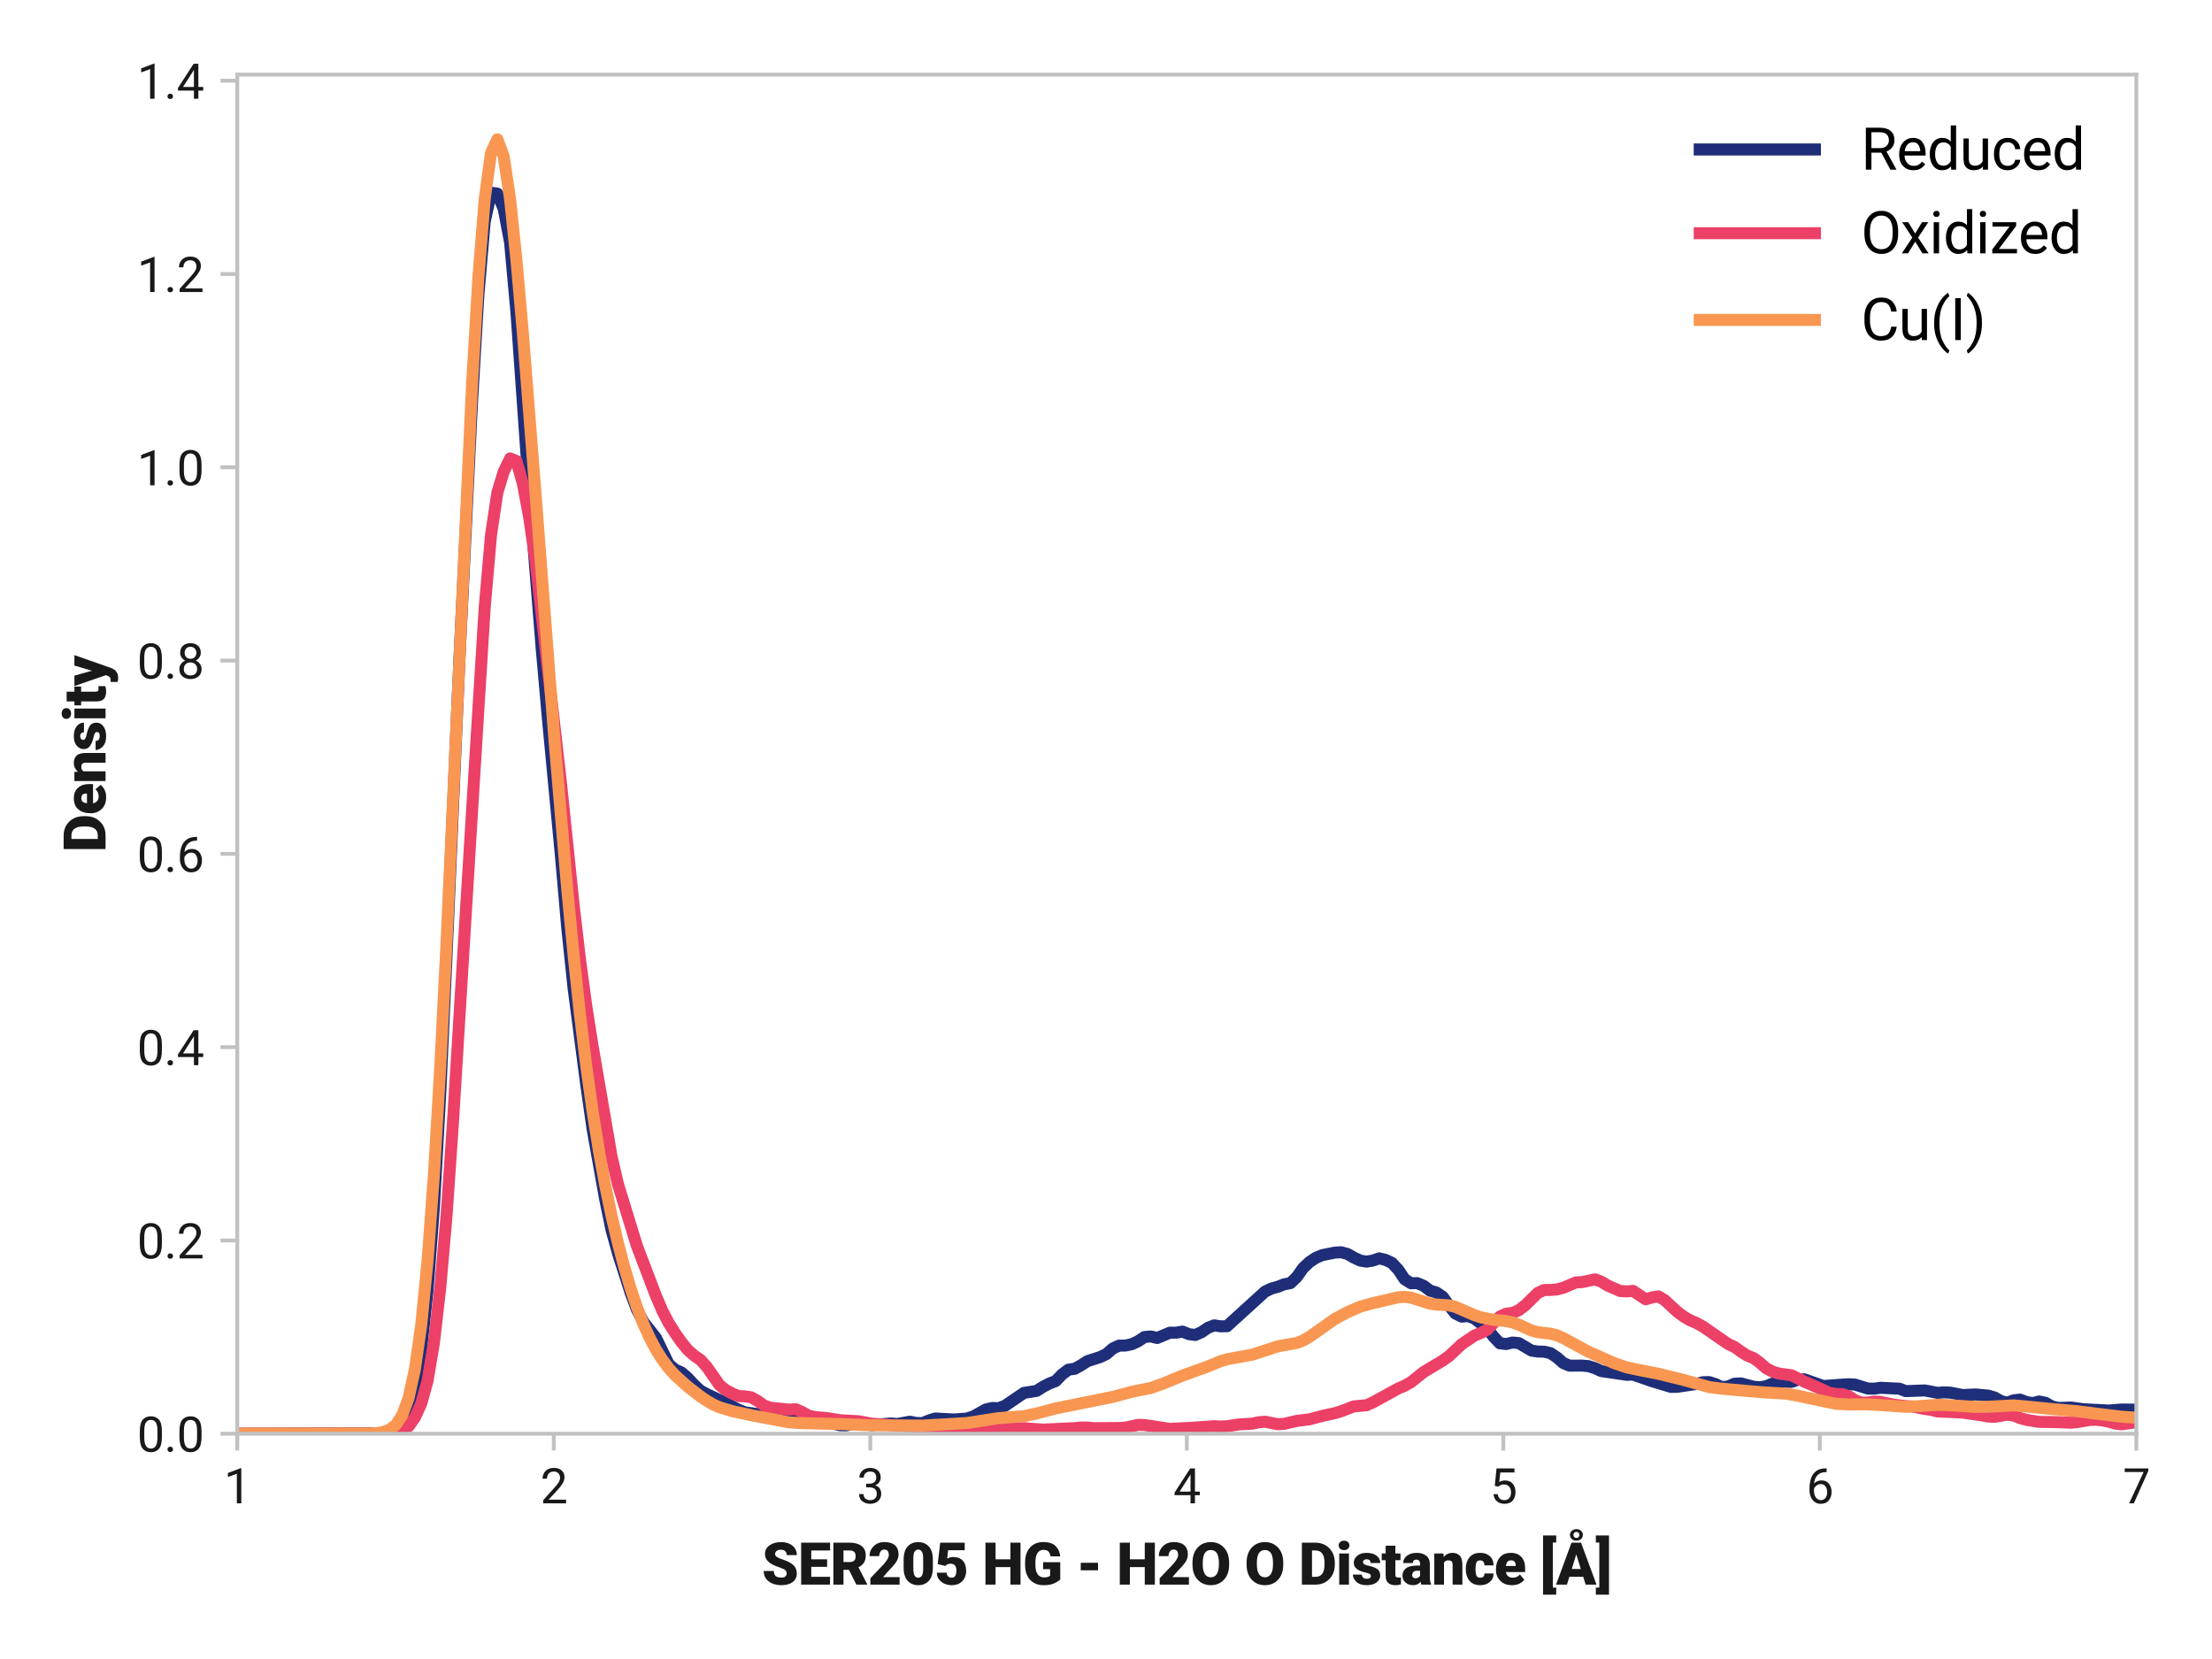 <?xml version="1.0" encoding="utf-8" standalone="no"?>
<!DOCTYPE svg PUBLIC "-//W3C//DTD SVG 1.1//EN"
  "http://www.w3.org/Graphics/SVG/1.1/DTD/svg11.dtd">
<svg xmlns:xlink="http://www.w3.org/1999/xlink" width="460.8pt" height="345.6pt" viewBox="0 0 460.8 345.6" xmlns="http://www.w3.org/2000/svg" version="1.1">
 <defs>
  <style type="text/css">*{stroke-linejoin: round; stroke-linecap: butt}</style>
 </defs>
 <g id="figure_1">
  <g id="patch_1">
   <path d="M 0 345.6 
L 460.8 345.6 
L 460.8 0 
L 0 0 
z
" style="fill: #ffffff"/>
  </g>
  <g id="axes_1">
   <g id="patch_2">
    <path d="M 49.43 298.672 
L 445.032 298.672 
L 445.032 15.54 
L 49.43 15.54 
z
" style="fill: #ffffff"/>
   </g>
   <g id="line2d_1">
    <path d="M 49.43 298.672 
L 81.149 298.576 
L 82.47 298.2 
L 83.792 297.022 
L 85.113 294.322 
L 86.435 289.169 
L 87.757 280.934 
L 89.078 268.738 
L 90.4 251.325 
L 91.722 227.622 
L 93.043 198.669 
L 95.686 137.789 
L 98.33 83.763 
L 99.651 61.516 
L 100.973 46.161 
L 102.294 40.131 
L 103.616 40.336 
L 104.938 43.508 
L 106.259 50.487 
L 107.581 65.056 
L 110.224 102.381 
L 112.867 135.39 
L 114.189 150.272 
L 116.832 178.101 
L 118.154 193.169 
L 119.475 205.781 
L 122.119 225.936 
L 123.44 235.159 
L 126.083 249.899 
L 127.405 256.275 
L 128.727 261.043 
L 131.37 269.303 
L 132.691 272.818 
L 134.013 275.368 
L 136.656 278.721 
L 139.299 284.172 
L 140.621 285.316 
L 141.943 285.901 
L 143.264 287.04 
L 144.586 288.482 
L 145.908 289.704 
L 147.229 290.417 
L 151.194 292.271 
L 153.837 293.683 
L 155.159 294.202 
L 157.802 294.589 
L 160.445 295.27 
L 161.767 295.485 
L 163.088 295.534 
L 164.41 295.268 
L 165.732 295.262 
L 168.375 295.991 
L 172.34 296.247 
L 174.983 296.905 
L 176.305 296.926 
L 177.626 296.605 
L 178.948 296.451 
L 181.591 296.887 
L 185.556 296.535 
L 186.877 296.649 
L 189.521 296.166 
L 190.842 296.426 
L 192.164 296.462 
L 193.486 295.92 
L 194.807 295.501 
L 198.772 295.703 
L 201.415 295.508 
L 202.737 295.089 
L 205.38 293.613 
L 206.702 293.31 
L 208.023 293.353 
L 209.345 292.861 
L 213.31 290.162 
L 215.953 289.744 
L 217.275 288.898 
L 218.596 288.211 
L 219.918 287.701 
L 221.239 286.326 
L 222.561 285.331 
L 223.883 285.14 
L 225.204 284.414 
L 226.526 283.553 
L 229.169 282.707 
L 230.491 282.082 
L 231.812 280.916 
L 233.134 280.316 
L 234.455 280.298 
L 235.777 280.015 
L 237.099 279.404 
L 238.42 278.525 
L 239.742 278.405 
L 241.063 278.729 
L 243.707 277.62 
L 245.028 277.618 
L 246.35 277.399 
L 247.672 277.928 
L 248.993 278.099 
L 250.315 277.514 
L 251.636 276.608 
L 252.958 276.098 
L 254.28 276.301 
L 255.601 276.277 
L 263.531 269.063 
L 264.852 268.434 
L 266.174 268.065 
L 267.496 267.548 
L 268.817 267.298 
L 270.139 266.033 
L 271.461 264.159 
L 272.782 262.914 
L 274.104 262.032 
L 275.425 261.479 
L 278.069 260.94 
L 279.39 260.869 
L 280.712 261.225 
L 282.033 261.979 
L 283.355 262.604 
L 284.677 262.82 
L 285.998 262.593 
L 287.32 262.136 
L 288.641 262.462 
L 289.963 263.091 
L 291.285 264.507 
L 292.606 266.49 
L 293.928 267.316 
L 295.25 267.3 
L 296.571 267.858 
L 297.893 268.856 
L 299.214 269.242 
L 300.536 270.13 
L 301.858 271.976 
L 303.179 273.619 
L 304.501 274.282 
L 305.822 274.168 
L 307.144 274.648 
L 309.787 276.719 
L 311.109 278.419 
L 312.43 279.833 
L 313.752 279.988 
L 315.074 279.674 
L 316.395 279.79 
L 319.038 281.352 
L 320.36 281.551 
L 321.682 281.578 
L 323.003 281.886 
L 324.325 282.775 
L 325.647 283.938 
L 326.968 284.494 
L 329.611 284.476 
L 330.933 284.6 
L 332.255 285.016 
L 333.576 285.62 
L 338.863 286.399 
L 340.184 286.356 
L 344.149 287.731 
L 348.114 288.918 
L 349.436 288.896 
L 353.4 288.301 
L 354.722 287.942 
L 356.044 287.909 
L 357.365 288.337 
L 358.687 288.962 
L 360.008 288.822 
L 361.33 288.253 
L 362.652 288.18 
L 365.295 288.883 
L 366.616 288.997 
L 367.938 288.774 
L 369.26 288.235 
L 370.581 287.846 
L 373.225 287.871 
L 374.546 287.416 
L 375.868 287.336 
L 379.833 288.739 
L 383.797 288.44 
L 385.119 288.362 
L 386.441 288.437 
L 389.084 289.257 
L 390.405 289.287 
L 391.727 289.101 
L 395.692 289.29 
L 397.013 289.799 
L 400.978 289.653 
L 403.622 290.154 
L 404.943 290.055 
L 406.265 290.109 
L 408.908 290.612 
L 411.551 290.486 
L 414.194 290.733 
L 415.516 291.122 
L 416.838 291.878 
L 418.159 292.215 
L 419.481 291.718 
L 420.802 291.562 
L 422.124 292.061 
L 423.446 292.288 
L 424.767 291.958 
L 426.089 292.212 
L 427.411 292.976 
L 428.732 293.295 
L 431.375 293.208 
L 434.019 293.565 
L 439.305 293.84 
L 441.948 293.624 
L 447.235 293.683 
L 448.556 293.331 
L 449.878 293.282 
L 453.843 293.599 
L 455.164 293.895 
L 457.808 293.543 
L 459.129 293.583 
L 461.8 292.76 
L 461.8 292.76 
" clip-path="url(#pd70aa07b87)" style="fill: none; stroke: #1e2e79; stroke-width: 2.5; stroke-linecap: square"/>
   </g>
   <g id="line2d_2">
    <path d="M 49.43 298.672 
L 81.149 298.621 
L 82.47 298.469 
L 83.792 298.078 
L 85.113 297.154 
L 86.435 295.291 
L 87.757 292.382 
L 89.078 287.616 
L 90.4 279.693 
L 91.722 268.193 
L 93.043 253.024 
L 94.365 233.757 
L 98.33 169.116 
L 100.973 126.548 
L 102.294 111.42 
L 103.616 102.603 
L 104.938 98.252 
L 106.259 95.507 
L 107.581 96.027 
L 108.902 100.672 
L 110.224 107.669 
L 111.546 116.76 
L 116.832 162.834 
L 119.475 188.33 
L 120.797 199.655 
L 122.119 209.471 
L 123.44 217.867 
L 127.405 240.943 
L 128.727 246.645 
L 132.691 259.576 
L 136.656 269.968 
L 137.978 273.066 
L 139.299 275.602 
L 140.621 277.698 
L 141.943 279.576 
L 143.264 281.197 
L 144.586 282.366 
L 145.908 283.276 
L 147.229 284.72 
L 149.872 288.515 
L 151.194 289.568 
L 152.516 290.275 
L 153.837 290.823 
L 155.159 290.879 
L 156.48 291.08 
L 157.802 291.818 
L 159.124 292.76 
L 160.445 293.259 
L 164.41 293.647 
L 165.732 293.562 
L 167.053 294.116 
L 168.375 294.885 
L 169.697 295.184 
L 172.34 295.422 
L 174.983 295.859 
L 178.948 296.075 
L 181.591 296.587 
L 186.877 296.968 
L 189.521 297.111 
L 190.842 297.208 
L 193.486 297.139 
L 202.737 297.918 
L 213.31 297.521 
L 217.275 297.814 
L 223.883 297.506 
L 225.204 297.372 
L 226.526 297.374 
L 227.847 297.51 
L 233.134 297.48 
L 234.455 297.395 
L 237.099 296.823 
L 238.42 296.857 
L 243.707 297.665 
L 247.672 297.466 
L 252.958 297.107 
L 254.28 297.173 
L 255.601 297.105 
L 258.244 296.716 
L 260.888 296.574 
L 262.209 296.289 
L 263.531 296.168 
L 266.174 296.694 
L 267.496 296.62 
L 270.139 295.995 
L 272.782 295.667 
L 275.425 294.968 
L 278.069 294.39 
L 279.39 293.987 
L 282.033 292.976 
L 284.677 292.739 
L 285.998 292.141 
L 291.285 289.239 
L 292.606 288.683 
L 293.928 287.933 
L 296.571 285.825 
L 300.536 283.444 
L 301.858 282.501 
L 304.501 280.02 
L 307.144 278.233 
L 308.466 277.691 
L 309.787 277.019 
L 312.43 274.276 
L 313.752 273.666 
L 315.074 273.506 
L 316.395 272.941 
L 317.717 271.931 
L 320.36 269.335 
L 321.682 268.729 
L 323.003 268.728 
L 324.325 268.613 
L 325.647 268.272 
L 328.29 267.154 
L 329.611 267.08 
L 332.255 266.513 
L 333.576 266.988 
L 334.898 267.801 
L 337.541 268.95 
L 338.863 269.017 
L 340.184 268.914 
L 342.827 270.67 
L 344.149 270.273 
L 345.471 270.063 
L 346.792 270.848 
L 349.436 273.295 
L 350.757 274.274 
L 352.079 275.041 
L 353.4 275.605 
L 354.722 276.328 
L 360.008 279.989 
L 361.33 280.578 
L 362.652 281.556 
L 363.973 282.389 
L 365.295 282.913 
L 366.616 283.881 
L 367.938 285.044 
L 369.26 285.733 
L 370.581 286.141 
L 373.225 286.498 
L 375.868 287.823 
L 378.511 288.96 
L 381.154 290.187 
L 382.476 290.389 
L 383.797 290.424 
L 385.119 290.857 
L 386.441 291.702 
L 387.762 292.199 
L 389.084 292.18 
L 390.405 291.982 
L 391.727 292.037 
L 394.37 292.599 
L 397.013 292.928 
L 398.335 292.99 
L 400.978 293.517 
L 402.3 293.696 
L 403.622 294.04 
L 406.265 294.136 
L 408.908 294.275 
L 412.873 294.844 
L 414.194 295.094 
L 415.516 295.147 
L 418.159 294.7 
L 419.481 294.89 
L 420.802 295.4 
L 422.124 295.78 
L 424.767 296.202 
L 428.732 296.264 
L 431.375 296.384 
L 432.697 296.252 
L 435.34 295.809 
L 436.662 295.773 
L 437.983 295.9 
L 439.305 296.162 
L 440.627 296.546 
L 441.948 296.72 
L 444.591 296.319 
L 447.235 296.586 
L 449.878 296.933 
L 451.2 296.912 
L 453.843 296.742 
L 456.486 297.153 
L 457.808 297.473 
L 459.129 297.565 
L 461.8 297.292 
L 461.8 297.292 
" clip-path="url(#pd70aa07b87)" style="fill: none; stroke: #ec4067; stroke-width: 2.5; stroke-linecap: square"/>
   </g>
   <g id="matplotlib.axis_1">
    <g id="xtick_1">
     <g id="line2d_3">
      <defs>
       <path id="m76b4c0c276" d="M 0 0 
L 0 3.5 
" style="stroke: #c2c1c1; stroke-width: 0.8"/>
      </defs>
      <g>
       <use xlink:href="#m76b4c0c276" x="49.43" y="298.672" style="fill: #c2c1c1; stroke: #c2c1c1; stroke-width: 0.8"/>
      </g>
     </g>
     <g id="text_1">
      <!-- 1 -->
      <g style="fill: #191919" transform="translate(46.62 313.172) scale(0.1 -0.1)">
       <defs>
        <path id="Roboto-Regular-31" d="M 2278 4575 
L 2278 0 
L 1700 0 
L 1700 3853 
L 534 3428 
L 534 3950 
L 2188 4575 
L 2278 4575 
z
" transform="scale(0.016)"/>
       </defs>
       <use xlink:href="#Roboto-Regular-31"/>
      </g>
     </g>
    </g>
    <g id="xtick_2">
     <g id="line2d_4">
      <g>
       <use xlink:href="#m76b4c0c276" x="115.364" y="298.672" style="fill: #c2c1c1; stroke: #c2c1c1; stroke-width: 0.8"/>
      </g>
     </g>
     <g id="text_2">
      <!-- 2 -->
      <g style="fill: #191919" transform="translate(112.554 313.172) scale(0.1 -0.1)">
       <defs>
        <path id="Roboto-Regular-32" d="M 3359 475 
L 3359 0 
L 381 0 
L 381 416 
L 1925 2134 
Q 2306 2566 2439 2819 
Q 2572 3072 2572 3328 
Q 2572 3663 2364 3900 
Q 2156 4138 1778 4138 
Q 1322 4138 1097 3878 
Q 872 3619 872 3213 
L 294 3213 
Q 294 3788 672 4200 
Q 1050 4613 1778 4613 
Q 2422 4613 2786 4278 
Q 3150 3944 3150 3397 
Q 3150 2997 2903 2592 
Q 2656 2188 2297 1797 
L 1078 475 
L 3359 475 
z
" transform="scale(0.016)"/>
       </defs>
       <use xlink:href="#Roboto-Regular-32"/>
      </g>
     </g>
    </g>
    <g id="xtick_3">
     <g id="line2d_5">
      <g>
       <use xlink:href="#m76b4c0c276" x="181.297" y="298.672" style="fill: #c2c1c1; stroke: #c2c1c1; stroke-width: 0.8"/>
      </g>
     </g>
     <g id="text_3">
      <!-- 3 -->
      <g style="fill: #191919" transform="translate(178.487 313.172) scale(0.1 -0.1)">
       <defs>
        <path id="Roboto-Regular-33" d="M 1222 2084 
L 1222 2559 
L 1647 2559 
Q 2094 2563 2312 2784 
Q 2531 3006 2531 3338 
Q 2531 4138 1738 4138 
Q 1369 4138 1141 3927 
Q 913 3716 913 3359 
L 334 3359 
Q 334 3881 720 4247 
Q 1106 4613 1738 4613 
Q 2353 4613 2733 4286 
Q 3113 3959 3113 3325 
Q 3113 3072 2942 2784 
Q 2772 2497 2397 2338 
Q 2850 2191 3015 1884 
Q 3181 1578 3181 1269 
Q 3181 631 2768 284 
Q 2356 -63 1741 -63 
Q 1147 -63 722 267 
Q 297 597 297 1203 
L 875 1203 
Q 875 844 1108 628 
Q 1341 413 1741 413 
Q 2138 413 2369 622 
Q 2600 831 2600 1256 
Q 2600 1681 2337 1882 
Q 2075 2084 1634 2084 
L 1222 2084 
z
" transform="scale(0.016)"/>
       </defs>
       <use xlink:href="#Roboto-Regular-33"/>
      </g>
     </g>
    </g>
    <g id="xtick_4">
     <g id="line2d_6">
      <g>
       <use xlink:href="#m76b4c0c276" x="247.231" y="298.672" style="fill: #c2c1c1; stroke: #c2c1c1; stroke-width: 0.8"/>
      </g>
     </g>
     <g id="text_4">
      <!-- 4 -->
      <g style="fill: #191919" transform="translate(244.421 313.172) scale(0.1 -0.1)">
       <defs>
        <path id="Roboto-Regular-34" d="M 166 1397 
L 2203 4550 
L 2819 4550 
L 2819 1531 
L 3453 1531 
L 3453 1056 
L 2819 1056 
L 2819 0 
L 2241 0 
L 2241 1056 
L 166 1056 
L 166 1397 
z
M 822 1531 
L 2241 1531 
L 2241 3766 
L 2169 3638 
L 822 1531 
z
" transform="scale(0.016)"/>
       </defs>
       <use xlink:href="#Roboto-Regular-34"/>
      </g>
     </g>
    </g>
    <g id="xtick_5">
     <g id="line2d_7">
      <g>
       <use xlink:href="#m76b4c0c276" x="313.165" y="298.672" style="fill: #c2c1c1; stroke: #c2c1c1; stroke-width: 0.8"/>
      </g>
     </g>
     <g id="text_5">
      <!-- 5 -->
      <g style="fill: #191919" transform="translate(310.355 313.172) scale(0.1 -0.1)">
       <defs>
        <path id="Roboto-Regular-35" d="M 1109 2166 
L 647 2284 
L 875 4550 
L 3209 4550 
L 3209 4016 
L 1366 4016 
L 1228 2778 
Q 1572 2975 1988 2975 
Q 2616 2975 2980 2561 
Q 3344 2147 3344 1450 
Q 3344 797 2987 367 
Q 2631 -63 1903 -63 
Q 1350 -63 947 248 
Q 544 559 481 1197 
L 1031 1197 
Q 1141 413 1903 413 
Q 2313 413 2538 691 
Q 2763 969 2763 1444 
Q 2763 1872 2527 2164 
Q 2291 2456 1853 2456 
Q 1563 2456 1413 2378 
Q 1263 2300 1109 2166 
z
" transform="scale(0.016)"/>
       </defs>
       <use xlink:href="#Roboto-Regular-35"/>
      </g>
     </g>
    </g>
    <g id="xtick_6">
     <g id="line2d_8">
      <g>
       <use xlink:href="#m76b4c0c276" x="379.098" y="298.672" style="fill: #c2c1c1; stroke: #c2c1c1; stroke-width: 0.8"/>
      </g>
     </g>
     <g id="text_6">
      <!-- 6 -->
      <g style="fill: #191919" transform="translate(376.288 313.172) scale(0.1 -0.1)">
       <defs>
        <path id="Roboto-Regular-36" d="M 3291 1484 
Q 3291 838 2930 387 
Q 2569 -63 1878 -63 
Q 1388 -63 1063 198 
Q 738 459 577 861 
Q 416 1263 416 1684 
L 416 1956 
Q 416 2597 595 3194 
Q 775 3791 1247 4173 
Q 1719 4556 2597 4556 
L 2647 4556 
L 2647 4066 
Q 2041 4066 1705 3853 
Q 1369 3641 1205 3302 
Q 1041 2963 1006 2575 
Q 1369 2984 1984 2984 
Q 2438 2984 2727 2765 
Q 3016 2547 3153 2201 
Q 3291 1856 3291 1484 
z
M 997 1666 
Q 997 1059 1267 737 
Q 1538 416 1878 416 
Q 2278 416 2498 708 
Q 2719 1000 2719 1456 
Q 2719 1863 2516 2184 
Q 2313 2506 1891 2506 
Q 1588 2506 1341 2325 
Q 1094 2144 997 1884 
L 997 1666 
z
" transform="scale(0.016)"/>
       </defs>
       <use xlink:href="#Roboto-Regular-36"/>
      </g>
     </g>
    </g>
    <g id="xtick_7">
     <g id="line2d_9">
      <g>
       <use xlink:href="#m76b4c0c276" x="445.032" y="298.672" style="fill: #c2c1c1; stroke: #c2c1c1; stroke-width: 0.8"/>
      </g>
     </g>
     <g id="text_7">
      <!-- 7 -->
      <g style="fill: #191919" transform="translate(442.222 313.172) scale(0.1 -0.1)">
       <defs>
        <path id="Roboto-Regular-37" d="M 3319 4550 
L 3319 4225 
L 1434 0 
L 825 0 
L 2706 4075 
L 244 4075 
L 244 4550 
L 3319 4550 
z
" transform="scale(0.016)"/>
       </defs>
       <use xlink:href="#Roboto-Regular-37"/>
      </g>
     </g>
    </g>
    <g id="text_8">
     <!-- SER205 HG - H2O O Distance [Å] -->
     <g style="fill: #191919" transform="translate(158.716 330.103) scale(0.12 -0.12)">
      <defs>
       <path id="Roboto-Black-53" d="M 2691 1209 
Q 2691 1425 2542 1565 
Q 2394 1706 1891 1873 
Q 1388 2041 1045 2239 
Q 703 2438 520 2700 
Q 338 2963 338 3334 
Q 338 3919 834 4266 
Q 1331 4613 2088 4613 
Q 2834 4613 3311 4228 
Q 3788 3844 3788 3200 
L 2697 3200 
Q 2697 3456 2539 3620 
Q 2381 3784 2063 3784 
Q 1750 3784 1590 3648 
Q 1431 3513 1431 3325 
Q 1431 3122 1653 2983 
Q 1875 2844 2266 2719 
Q 2991 2488 3389 2139 
Q 3788 1791 3788 1216 
Q 3788 600 3328 268 
Q 2869 -63 2106 -63 
Q 1638 -63 1200 96 
Q 763 256 481 597 
Q 200 938 200 1475 
L 1300 1475 
Q 1300 1075 1509 919 
Q 1719 763 2106 763 
Q 2419 763 2555 894 
Q 2691 1025 2691 1209 
z
" transform="scale(0.016)"/>
       <path id="Roboto-Black-45" d="M 347 0 
L 347 4550 
L 3488 4550 
L 3488 3703 
L 1444 3703 
L 1444 2744 
L 3166 2744 
L 3166 1928 
L 1444 1928 
L 1444 844 
L 3478 844 
L 3478 0 
L 347 0 
z
" transform="scale(0.016)"/>
       <path id="Roboto-Black-52" d="M 2838 0 
L 2034 1606 
L 1444 1606 
L 1444 0 
L 347 0 
L 347 4550 
L 2138 4550 
Q 2925 4550 3392 4198 
Q 3859 3847 3859 3175 
Q 3859 2650 3642 2350 
Q 3425 2050 3066 1881 
L 4013 47 
L 4013 0 
L 2838 0 
z
M 1444 3703 
L 1444 2453 
L 2138 2453 
Q 2763 2453 2763 3075 
Q 2763 3694 2156 3703 
L 1444 3703 
z
" transform="scale(0.016)"/>
       <path id="Roboto-Black-32" d="M 3456 813 
L 3456 0 
L 281 0 
L 281 688 
L 1744 2225 
Q 2284 2847 2284 3203 
Q 2284 3803 1784 3803 
Q 1538 3803 1391 3598 
Q 1244 3394 1244 3088 
L 188 3088 
Q 188 3716 636 4166 
Q 1084 4616 1809 4616 
Q 2563 4616 2952 4267 
Q 3341 3919 3341 3297 
Q 3341 2822 3052 2409 
Q 2763 1997 2250 1491 
L 1663 813 
L 3456 813 
z
" transform="scale(0.016)"/>
       <path id="Roboto-Black-30" d="M 3441 1859 
Q 3441 875 3000 406 
Q 2559 -63 1859 -63 
Q 1156 -63 712 406 
Q 269 875 269 1859 
L 269 2691 
Q 269 3675 709 4144 
Q 1150 4613 1853 4613 
Q 2553 4613 2997 4144 
Q 3441 3675 3441 2691 
L 3441 1859 
z
M 2388 2825 
Q 2388 3369 2244 3584 
Q 2100 3800 1853 3800 
Q 1609 3800 1467 3589 
Q 1325 3378 1322 2850 
L 1322 1731 
Q 1322 1178 1465 964 
Q 1609 750 1859 750 
Q 2100 750 2242 959 
Q 2384 1169 2388 1706 
L 2388 2825 
z
" transform="scale(0.016)"/>
       <path id="Roboto-Black-35" d="M 1178 2028 
L 341 2225 
L 616 4550 
L 3275 4550 
L 3275 3731 
L 1475 3731 
L 1372 2828 
Q 1447 2872 1626 2933 
Q 1806 2994 2025 2994 
Q 2700 2994 3065 2595 
Q 3431 2197 3431 1466 
Q 3431 1075 3261 725 
Q 3091 375 2741 156 
Q 2391 -63 1850 -63 
Q 1447 -63 1078 101 
Q 709 266 478 570 
Q 247 875 250 1294 
L 1309 1294 
Q 1322 1044 1467 897 
Q 1613 750 1844 750 
Q 2159 750 2267 984 
Q 2375 1219 2375 1538 
Q 2375 1872 2223 2069 
Q 2072 2266 1728 2266 
Q 1497 2266 1367 2186 
Q 1238 2106 1178 2028 
z
" transform="scale(0.016)"/>
       <path id="Roboto-Black-20" transform="scale(0.016)"/>
       <path id="Roboto-Black-48" d="M 3056 0 
L 3056 1900 
L 1444 1900 
L 1444 0 
L 347 0 
L 347 4550 
L 1444 4550 
L 1444 2744 
L 3056 2744 
L 3056 4550 
L 4150 4550 
L 4150 0 
L 3056 0 
z
" transform="scale(0.016)"/>
       <path id="Roboto-Black-47" d="M 4069 2431 
L 4069 563 
Q 3894 369 3444 153 
Q 2994 -63 2259 -63 
Q 1353 -63 804 510 
Q 256 1084 256 2147 
L 256 2400 
Q 256 3463 803 4039 
Q 1350 4616 2200 4616 
Q 3141 4616 3569 4181 
Q 3997 3747 4066 3066 
L 3013 3066 
Q 2963 3403 2791 3587 
Q 2619 3772 2238 3772 
Q 1844 3772 1609 3437 
Q 1375 3103 1372 2425 
L 1372 2147 
Q 1372 1463 1614 1122 
Q 1856 781 2338 781 
Q 2763 781 2972 972 
L 2972 1678 
L 2209 1678 
L 2209 2431 
L 4069 2431 
z
" transform="scale(0.016)"/>
       <path id="Roboto-Black-2d" d="M 2353 2369 
L 2353 1553 
L 475 1553 
L 475 2369 
L 2353 2369 
z
" transform="scale(0.016)"/>
       <path id="Roboto-Black-4f" d="M 4197 2181 
Q 4197 1138 3640 537 
Q 3084 -63 2213 -63 
Q 1334 -63 776 537 
Q 219 1138 219 2181 
L 219 2366 
Q 219 3409 773 4011 
Q 1328 4613 2206 4613 
Q 3078 4613 3637 4011 
Q 4197 3409 4197 2366 
L 4197 2181 
z
M 3084 2372 
Q 3084 3059 2865 3406 
Q 2647 3753 2206 3753 
Q 1388 3753 1338 2534 
L 1334 2181 
Q 1334 1513 1554 1153 
Q 1775 794 2213 794 
Q 2628 794 2854 1148 
Q 3081 1503 3084 2163 
L 3084 2372 
z
" transform="scale(0.016)"/>
       <path id="Roboto-Black-44" d="M 347 0 
L 347 4550 
L 1809 4550 
Q 2425 4550 2901 4273 
Q 3378 3997 3648 3505 
Q 3919 3013 3919 2369 
L 3919 2178 
Q 3919 1219 3333 611 
Q 2747 3 1831 0 
L 347 0 
z
M 1444 3703 
L 1444 844 
L 1825 844 
Q 2744 844 2797 2028 
L 2800 2375 
Q 2800 3675 1850 3703 
L 1444 3703 
z
" transform="scale(0.016)"/>
       <path id="Roboto-Black-69" d="M 291 4253 
Q 291 4478 453 4622 
Q 616 4766 875 4766 
Q 1134 4766 1296 4622 
Q 1459 4478 1459 4253 
Q 1459 4028 1296 3884 
Q 1134 3741 875 3741 
Q 616 3741 453 3884 
Q 291 4028 291 4253 
z
M 1409 3381 
L 1409 0 
L 353 0 
L 353 3381 
L 1409 3381 
z
" transform="scale(0.016)"/>
       <path id="Roboto-Black-73" d="M 2069 950 
Q 2069 1084 1920 1167 
Q 1772 1250 1391 1334 
Q 897 1444 556 1689 
Q 216 1934 216 2375 
Q 216 2803 580 3123 
Q 944 3444 1609 3444 
Q 2291 3444 2689 3137 
Q 3088 2831 3088 2344 
L 2034 2344 
Q 2034 2750 1606 2750 
Q 1444 2750 1328 2662 
Q 1213 2575 1213 2428 
Q 1213 2166 1773 2059 
Q 2334 1953 2709 1728 
Q 3084 1503 3084 981 
Q 3084 534 2686 235 
Q 2288 -63 1606 -63 
Q 878 -63 495 306 
Q 113 675 113 1084 
L 1094 1084 
Q 1103 850 1251 742 
Q 1400 634 1634 634 
Q 2069 634 2069 950 
z
" transform="scale(0.016)"/>
       <path id="Roboto-Black-74" d="M 2128 28 
Q 1850 -63 1534 -63 
Q 1025 -63 747 179 
Q 469 422 469 972 
L 469 2650 
L 41 2650 
L 41 3381 
L 469 3381 
L 469 4222 
L 1522 4222 
L 1522 3381 
L 2078 3381 
L 2078 2650 
L 1522 2650 
L 1522 1103 
Q 1522 900 1597 831 
Q 1672 763 1866 763 
Q 2019 763 2128 781 
L 2128 28 
z
" transform="scale(0.016)"/>
       <path id="Roboto-Black-61" d="M 2200 0 
Q 2141 122 2103 303 
Q 1813 -63 1291 -63 
Q 822 -63 483 220 
Q 144 503 144 953 
Q 144 1469 520 1764 
Q 897 2059 1694 2066 
L 2053 2066 
L 2053 2244 
Q 2053 2709 1650 2709 
Q 1275 2709 1275 2341 
L 222 2341 
Q 222 2813 625 3128 
Q 1028 3444 1706 3444 
Q 2309 3444 2711 3142 
Q 3113 2841 3113 2238 
L 3113 766 
Q 3119 306 3256 53 
L 3256 0 
L 2200 0 
z
M 1541 688 
Q 1734 688 1865 770 
Q 1997 853 2053 956 
L 2053 1503 
L 1722 1503 
Q 1425 1503 1311 1351 
Q 1197 1200 1197 1009 
Q 1197 866 1295 777 
Q 1394 688 1541 688 
z
" transform="scale(0.016)"/>
       <path id="Roboto-Black-6e" d="M 1788 2631 
Q 1478 2631 1331 2391 
L 1331 0 
L 278 0 
L 278 3381 
L 1266 3381 
L 1300 2988 
Q 1653 3444 2263 3444 
Q 2731 3444 3026 3156 
Q 3322 2869 3325 2144 
L 3325 0 
L 2266 0 
L 2266 2131 
Q 2266 2438 2141 2534 
Q 2016 2631 1788 2631 
z
" transform="scale(0.016)"/>
       <path id="Roboto-Black-63" d="M 1725 750 
Q 2197 750 2188 1206 
L 3178 1206 
Q 3181 634 2770 285 
Q 2359 -63 1750 -63 
Q 956 -63 561 428 
Q 166 919 166 1653 
L 166 1725 
Q 166 2459 561 2951 
Q 956 3444 1744 3444 
Q 2375 3444 2778 3087 
Q 3181 2731 3178 2088 
L 2188 2088 
Q 2194 2316 2076 2473 
Q 1959 2631 1719 2631 
Q 1400 2631 1309 2372 
Q 1219 2113 1219 1653 
Q 1219 1278 1306 1014 
Q 1394 750 1725 750 
z
" transform="scale(0.016)"/>
       <path id="Roboto-Black-65" d="M 3266 531 
Q 3109 309 2765 123 
Q 2422 -63 1934 -63 
Q 1109 -63 651 421 
Q 194 906 191 1569 
L 191 1697 
Q 191 2438 600 2941 
Q 1009 3444 1822 3444 
Q 2541 3444 2948 2997 
Q 3356 2550 3356 1788 
L 3356 1359 
L 1266 1359 
Q 1322 1078 1512 914 
Q 1703 750 2003 750 
Q 2506 750 2788 1100 
L 3266 531 
z
M 1813 2631 
Q 1544 2631 1422 2457 
Q 1300 2284 1266 2019 
L 2328 2019 
L 2328 2100 
Q 2334 2631 1813 2631 
z
" transform="scale(0.016)"/>
       <path id="Roboto-Black-5b" d="M 1766 5331 
L 1766 4563 
L 1397 4563 
L 1397 -325 
L 1766 -325 
L 1766 -1091 
L 338 -1091 
L 338 5331 
L 1766 5331 
z
" transform="scale(0.016)"/>
       <path id="Roboto-Black-c5" d="M -13 0 
L 1659 4550 
L 2694 4550 
L 4375 0 
L 3194 0 
L 2931 850 
L 1428 850 
L 1166 0 
L -13 0 
z
M 1691 1697 
L 2669 1697 
L 2178 3281 
L 1691 1697 
z
M 1492 5388 
Q 1492 5644 1690 5833 
Q 1889 6022 2192 6022 
Q 2498 6022 2696 5833 
Q 2895 5644 2895 5388 
Q 2895 5132 2696 4949 
Q 2498 4766 2192 4766 
Q 1889 4766 1690 4949 
Q 1492 5132 1492 5388 
z
M 1870 5387 
Q 1870 5250 1956 5156 
Q 2042 5063 2192 5063 
Q 2345 5063 2431 5156 
Q 2517 5250 2517 5387 
Q 2517 5525 2431 5622 
Q 2345 5719 2192 5719 
Q 2042 5719 1956 5622 
Q 1870 5525 1870 5387 
z
" transform="scale(0.016)"/>
       <path id="Roboto-Black-5d" d="M 44 4563 
L 44 5331 
L 1472 5331 
L 1472 -1091 
L 44 -1091 
L 44 -325 
L 419 -325 
L 419 4563 
L 44 4563 
z
" transform="scale(0.016)"/>
      </defs>
      <use xlink:href="#Roboto-Black-53"/>
      <use xlink:href="#Roboto-Black-45" x="62.598"/>
      <use xlink:href="#Roboto-Black-52" x="118.555"/>
      <use xlink:href="#Roboto-Black-32" x="183.789"/>
      <use xlink:href="#Roboto-Black-30" x="241.748"/>
      <use xlink:href="#Roboto-Black-35" x="299.707"/>
      <use xlink:href="#Roboto-Black-20" x="357.666"/>
      <use xlink:href="#Roboto-Black-48" x="382.568"/>
      <use xlink:href="#Roboto-Black-47" x="452.832"/>
      <use xlink:href="#Roboto-Black-20" x="520.996"/>
      <use xlink:href="#Roboto-Black-2d" x="545.898"/>
      <use xlink:href="#Roboto-Black-20" x="590.869"/>
      <use xlink:href="#Roboto-Black-48" x="615.771"/>
      <use xlink:href="#Roboto-Black-32" x="686.035"/>
      <use xlink:href="#Roboto-Black-4f" x="743.994"/>
      <use xlink:href="#Roboto-Black-20" x="813.037"/>
      <use xlink:href="#Roboto-Black-4f" x="837.939"/>
      <use xlink:href="#Roboto-Black-20" x="906.982"/>
      <use xlink:href="#Roboto-Black-44" x="931.885"/>
      <use xlink:href="#Roboto-Black-69" x="996.582"/>
      <use xlink:href="#Roboto-Black-73" x="1024.072"/>
      <use xlink:href="#Roboto-Black-74" x="1075.342"/>
      <use xlink:href="#Roboto-Black-61" x="1109.717"/>
      <use xlink:href="#Roboto-Black-6e" x="1162.842"/>
      <use xlink:href="#Roboto-Black-63" x="1219.287"/>
      <use xlink:href="#Roboto-Black-65" x="1271.289"/>
      <use xlink:href="#Roboto-Black-20" x="1325.781"/>
      <use xlink:href="#Roboto-Black-5b" x="1350.684"/>
      <use xlink:href="#Roboto-Black-c5" x="1378.906"/>
      <use xlink:href="#Roboto-Black-5d" x="1447.021"/>
     </g>
    </g>
   </g>
   <g id="matplotlib.axis_2">
    <g id="ytick_1">
     <g id="line2d_10">
      <defs>
       <path id="m550381b41c" d="M 0 0 
L -3.5 0 
" style="stroke: #c2c1c1; stroke-width: 0.8"/>
      </defs>
      <g>
       <use xlink:href="#m550381b41c" x="49.43" y="298.672" style="fill: #c2c1c1; stroke: #c2c1c1; stroke-width: 0.8"/>
      </g>
     </g>
     <g id="text_9">
      <!-- 0.0 -->
      <g style="fill: #191919" transform="translate(28.552 302.422) scale(0.1 -0.1)">
       <defs>
        <path id="Roboto-Regular-30" d="M 3234 1944 
Q 3234 825 2848 381 
Q 2463 -63 1800 -63 
Q 1156 -63 764 368 
Q 372 800 359 1872 
L 359 2638 
Q 359 3753 750 4183 
Q 1141 4613 1794 4613 
Q 2447 4613 2834 4195 
Q 3222 3778 3234 2709 
L 3234 1944 
z
M 2653 2734 
Q 2653 3503 2434 3822 
Q 2216 4141 1794 4141 
Q 1388 4141 1167 3831 
Q 947 3522 941 2778 
L 941 1850 
Q 941 1088 1164 750 
Q 1388 413 1800 413 
Q 2222 413 2436 745 
Q 2650 1078 2653 1825 
L 2653 2734 
z
" transform="scale(0.016)"/>
        <path id="Roboto-Regular-2e" d="M 450 306 
Q 450 453 542 554 
Q 634 656 809 656 
Q 984 656 1076 554 
Q 1169 453 1169 306 
Q 1169 163 1076 62 
Q 984 -38 809 -38 
Q 634 -38 542 62 
Q 450 163 450 306 
z
" transform="scale(0.016)"/>
       </defs>
       <use xlink:href="#Roboto-Regular-30"/>
       <use xlink:href="#Roboto-Regular-2e" x="56.201"/>
       <use xlink:href="#Roboto-Regular-30" x="82.568"/>
      </g>
     </g>
    </g>
    <g id="ytick_2">
     <g id="line2d_11">
      <g>
       <use xlink:href="#m550381b41c" x="49.43" y="258.407" style="fill: #c2c1c1; stroke: #c2c1c1; stroke-width: 0.8"/>
      </g>
     </g>
     <g id="text_10">
      <!-- 0.2 -->
      <g style="fill: #191919" transform="translate(28.552 262.157) scale(0.1 -0.1)">
       <use xlink:href="#Roboto-Regular-30"/>
       <use xlink:href="#Roboto-Regular-2e" x="56.201"/>
       <use xlink:href="#Roboto-Regular-32" x="82.568"/>
      </g>
     </g>
    </g>
    <g id="ytick_3">
     <g id="line2d_12">
      <g>
       <use xlink:href="#m550381b41c" x="49.43" y="218.142" style="fill: #c2c1c1; stroke: #c2c1c1; stroke-width: 0.8"/>
      </g>
     </g>
     <g id="text_11">
      <!-- 0.4 -->
      <g style="fill: #191919" transform="translate(28.552 221.892) scale(0.1 -0.1)">
       <use xlink:href="#Roboto-Regular-30"/>
       <use xlink:href="#Roboto-Regular-2e" x="56.201"/>
       <use xlink:href="#Roboto-Regular-34" x="82.568"/>
      </g>
     </g>
    </g>
    <g id="ytick_4">
     <g id="line2d_13">
      <g>
       <use xlink:href="#m550381b41c" x="49.43" y="177.877" style="fill: #c2c1c1; stroke: #c2c1c1; stroke-width: 0.8"/>
      </g>
     </g>
     <g id="text_12">
      <!-- 0.6 -->
      <g style="fill: #191919" transform="translate(28.552 181.627) scale(0.1 -0.1)">
       <use xlink:href="#Roboto-Regular-30"/>
       <use xlink:href="#Roboto-Regular-2e" x="56.201"/>
       <use xlink:href="#Roboto-Regular-36" x="82.568"/>
      </g>
     </g>
    </g>
    <g id="ytick_5">
     <g id="line2d_14">
      <g>
       <use xlink:href="#m550381b41c" x="49.43" y="137.612" style="fill: #c2c1c1; stroke: #c2c1c1; stroke-width: 0.8"/>
      </g>
     </g>
     <g id="text_13">
      <!-- 0.8 -->
      <g style="fill: #191919" transform="translate(28.552 141.362) scale(0.1 -0.1)">
       <defs>
        <path id="Roboto-Regular-38" d="M 3244 1231 
Q 3244 606 2826 271 
Q 2409 -63 1796 -63 
Q 1184 -63 767 271 
Q 350 606 350 1231 
Q 350 1613 554 1905 
Q 759 2197 1109 2347 
Q 806 2494 629 2762 
Q 453 3031 453 3366 
Q 453 3963 833 4288 
Q 1213 4613 1794 4613 
Q 2378 4613 2758 4288 
Q 3138 3963 3138 3366 
Q 3138 3028 2956 2761 
Q 2775 2494 2472 2347 
Q 2825 2197 3034 1903 
Q 3244 1609 3244 1231 
z
M 2559 3356 
Q 2559 3697 2346 3917 
Q 2134 4138 1793 4138 
Q 1453 4138 1243 3927 
Q 1034 3716 1034 3356 
Q 1034 3003 1243 2790 
Q 1453 2578 1797 2578 
Q 2138 2578 2348 2790 
Q 2559 3003 2559 3356 
z
M 2663 1244 
Q 2663 1625 2420 1865 
Q 2178 2106 1791 2106 
Q 1394 2106 1161 1865 
Q 928 1625 928 1244 
Q 928 850 1161 631 
Q 1394 413 1797 413 
Q 2200 413 2431 631 
Q 2663 850 2663 1244 
z
" transform="scale(0.016)"/>
       </defs>
       <use xlink:href="#Roboto-Regular-30"/>
       <use xlink:href="#Roboto-Regular-2e" x="56.201"/>
       <use xlink:href="#Roboto-Regular-38" x="82.568"/>
      </g>
     </g>
    </g>
    <g id="ytick_6">
     <g id="line2d_15">
      <g>
       <use xlink:href="#m550381b41c" x="49.43" y="97.347" style="fill: #c2c1c1; stroke: #c2c1c1; stroke-width: 0.8"/>
      </g>
     </g>
     <g id="text_14">
      <!-- 1.0 -->
      <g style="fill: #191919" transform="translate(28.552 101.097) scale(0.1 -0.1)">
       <use xlink:href="#Roboto-Regular-31"/>
       <use xlink:href="#Roboto-Regular-2e" x="56.201"/>
       <use xlink:href="#Roboto-Regular-30" x="82.568"/>
      </g>
     </g>
    </g>
    <g id="ytick_7">
     <g id="line2d_16">
      <g>
       <use xlink:href="#m550381b41c" x="49.43" y="57.082" style="fill: #c2c1c1; stroke: #c2c1c1; stroke-width: 0.8"/>
      </g>
     </g>
     <g id="text_15">
      <!-- 1.2 -->
      <g style="fill: #191919" transform="translate(28.552 60.832) scale(0.1 -0.1)">
       <use xlink:href="#Roboto-Regular-31"/>
       <use xlink:href="#Roboto-Regular-2e" x="56.201"/>
       <use xlink:href="#Roboto-Regular-32" x="82.568"/>
      </g>
     </g>
    </g>
    <g id="ytick_8">
     <g id="line2d_17">
      <g>
       <use xlink:href="#m550381b41c" x="49.43" y="16.817" style="fill: #c2c1c1; stroke: #c2c1c1; stroke-width: 0.8"/>
      </g>
     </g>
     <g id="text_16">
      <!-- 1.4 -->
      <g style="fill: #191919" transform="translate(28.552 20.567) scale(0.1 -0.1)">
       <use xlink:href="#Roboto-Regular-31"/>
       <use xlink:href="#Roboto-Regular-2e" x="56.201"/>
       <use xlink:href="#Roboto-Regular-34" x="82.568"/>
      </g>
     </g>
    </g>
    <g id="text_17">
     <!-- Density -->
     <g style="fill: #191919" transform="translate(21.991 177.542) rotate(-90) scale(0.12 -0.12)">
      <defs>
       <path id="Roboto-Black-79" d="M 1981 -503 
Q 1925 -675 1811 -875 
Q 1697 -1075 1473 -1220 
Q 1250 -1366 866 -1366 
L 666 -1356 
L 428 -1303 
L 428 -550 
L 566 -550 
Q 819 -550 925 -475 
Q 1031 -400 1078 -256 
L 1166 -34 
L -16 3381 
L 1113 3381 
L 1650 1472 
L 2209 3381 
L 3341 3381 
L 1981 -503 
z
" transform="scale(0.016)"/>
      </defs>
      <use xlink:href="#Roboto-Black-44"/>
      <use xlink:href="#Roboto-Black-65" x="64.697"/>
      <use xlink:href="#Roboto-Black-6e" x="119.189"/>
      <use xlink:href="#Roboto-Black-73" x="175.635"/>
      <use xlink:href="#Roboto-Black-69" x="226.904"/>
      <use xlink:href="#Roboto-Black-74" x="254.395"/>
      <use xlink:href="#Roboto-Black-79" x="288.77"/>
     </g>
    </g>
   </g>
   <g id="line2d_18">
    <path d="M 49.43 298.672 
L 77.184 298.626 
L 78.505 298.539 
L 79.827 298.324 
L 81.149 297.835 
L 82.47 296.807 
L 83.792 294.81 
L 85.113 291.218 
L 86.435 285.225 
L 87.757 275.937 
L 89.078 262.555 
L 90.4 244.609 
L 91.722 222.167 
L 93.043 195.884 
L 98.33 80.214 
L 99.651 57.854 
L 100.973 41.466 
L 102.294 31.812 
L 103.616 29.023 
L 104.938 32.619 
L 106.259 41.497 
L 107.581 54.139 
L 108.902 69.113 
L 111.546 102.648 
L 115.511 154.286 
L 118.154 185.124 
L 119.475 198.856 
L 120.797 211.163 
L 122.119 221.981 
L 123.44 231.44 
L 124.762 239.724 
L 126.083 246.974 
L 127.405 253.32 
L 128.727 258.922 
L 130.048 263.929 
L 131.37 268.404 
L 132.691 272.348 
L 134.013 275.762 
L 135.335 278.682 
L 136.656 281.161 
L 137.978 283.255 
L 139.299 285.013 
L 140.621 286.485 
L 143.264 288.862 
L 145.908 290.899 
L 147.229 291.803 
L 148.551 292.565 
L 149.872 293.157 
L 152.516 293.96 
L 156.48 294.817 
L 164.41 296.31 
L 167.053 296.462 
L 174.983 296.652 
L 181.591 296.914 
L 192.164 296.979 
L 201.415 296.448 
L 208.023 295.422 
L 213.31 295.021 
L 215.953 294.447 
L 219.918 293.399 
L 231.812 291.005 
L 235.777 289.935 
L 239.742 289.143 
L 242.385 288.195 
L 246.35 286.557 
L 251.636 284.649 
L 254.28 283.555 
L 255.601 283.16 
L 260.888 282.2 
L 266.174 280.474 
L 270.139 279.759 
L 271.461 279.258 
L 272.782 278.489 
L 278.069 274.77 
L 280.712 273.347 
L 283.355 272.197 
L 285.998 271.479 
L 291.285 270.243 
L 292.606 270.158 
L 293.928 270.323 
L 297.893 271.575 
L 299.214 271.764 
L 301.858 271.929 
L 303.179 272.239 
L 305.822 273.394 
L 307.144 273.968 
L 308.466 274.414 
L 311.109 274.943 
L 313.752 275.208 
L 315.074 275.471 
L 316.395 275.953 
L 319.038 277.169 
L 320.36 277.528 
L 323.003 277.83 
L 324.325 278.167 
L 325.647 278.747 
L 330.933 281.602 
L 336.219 283.946 
L 338.863 284.849 
L 341.506 285.406 
L 345.471 286.177 
L 350.757 287.479 
L 356.044 288.95 
L 358.687 289.288 
L 363.973 289.766 
L 367.938 290.087 
L 371.903 290.312 
L 374.546 290.757 
L 379.833 291.889 
L 382.476 292.427 
L 385.119 292.571 
L 389.084 292.549 
L 393.049 292.791 
L 397.013 293.069 
L 399.657 292.936 
L 403.622 292.643 
L 406.265 292.742 
L 411.551 293.084 
L 414.194 293.054 
L 419.481 292.768 
L 422.124 292.997 
L 427.411 293.528 
L 432.697 293.981 
L 437.983 294.644 
L 441.948 295.129 
L 444.591 295.308 
L 457.808 295.365 
L 461.8 295.442 
L 461.8 295.442 
" clip-path="url(#pd70aa07b87)" style="fill: none; stroke: #f99752; stroke-width: 2.5; stroke-linecap: square"/>
   </g>
   <g id="patch_3">
    <path d="M 49.43 298.672 
L 49.43 15.54 
" style="fill: none; stroke: #c2c1c1; stroke-width: 0.8; stroke-linejoin: miter; stroke-linecap: square"/>
   </g>
   <g id="patch_4">
    <path d="M 445.032 298.672 
L 445.032 15.54 
" style="fill: none; stroke: #c2c1c1; stroke-width: 0.8; stroke-linejoin: miter; stroke-linecap: square"/>
   </g>
   <g id="patch_5">
    <path d="M 49.43 298.672 
L 445.032 298.672 
" style="fill: none; stroke: #c2c1c1; stroke-width: 0.8; stroke-linejoin: miter; stroke-linecap: square"/>
   </g>
   <g id="patch_6">
    <path d="M 49.43 15.54 
L 445.032 15.54 
" style="fill: none; stroke: #c2c1c1; stroke-width: 0.8; stroke-linejoin: miter; stroke-linecap: square"/>
   </g>
   <g id="legend_1">
    <g id="line2d_19">
     <path d="M 354.079 31.14 
L 366.079 31.14 
L 378.079 31.14 
" style="fill: none; stroke: #1e2e79; stroke-width: 2.5; stroke-linecap: square"/>
    </g>
    <g id="text_18">
     <!-- Reduced -->
     <g transform="translate(387.68 35.34) scale(0.12 -0.12)">
      <defs>
       <path id="Roboto-Regular-52" d="M 3188 0 
L 2200 1844 
L 1131 1844 
L 1131 0 
L 528 0 
L 528 4550 
L 2034 4550 
Q 2800 4550 3214 4200 
Q 3628 3850 3628 3184 
Q 3628 2759 3398 2442 
Q 3169 2125 2763 1969 
L 3831 38 
L 3831 0 
L 3188 0 
z
M 1131 4056 
L 1131 2334 
L 2053 2334 
Q 2538 2334 2783 2582 
Q 3028 2831 3028 3184 
Q 3028 3578 2792 3817 
Q 2556 4056 2034 4056 
L 1131 4056 
z
" transform="scale(0.016)"/>
       <path id="Roboto-Regular-65" d="M 3116 591 
Q 2950 341 2647 139 
Q 2344 -63 1844 -63 
Q 1138 -63 714 396 
Q 291 856 291 1572 
L 291 1703 
Q 291 2256 502 2645 
Q 713 3034 1050 3239 
Q 1388 3444 1769 3444 
Q 2494 3444 2826 2970 
Q 3159 2497 3159 1788 
L 3159 1528 
L 872 1528 
Q 884 1063 1148 736 
Q 1413 409 1875 409 
Q 2181 409 2393 534 
Q 2606 659 2766 869 
L 3116 591 
z
M 1769 2969 
Q 1425 2969 1187 2719 
Q 950 2469 891 2000 
L 2581 2000 
L 2581 2044 
Q 2559 2381 2386 2675 
Q 2213 2969 1769 2969 
z
" transform="scale(0.016)"/>
       <path id="Roboto-Regular-64" d="M 2622 0 
L 2594 363 
Q 2247 -63 1628 -63 
Q 1034 -63 668 418 
Q 303 900 297 1628 
L 297 1719 
Q 297 2494 664 2969 
Q 1031 3444 1634 3444 
Q 2231 3444 2572 3044 
L 2572 4800 
L 3153 4800 
L 3153 0 
L 2622 0 
z
M 878 1653 
Q 878 1150 1090 789 
Q 1303 428 1772 428 
Q 2309 428 2572 919 
L 2572 2475 
Q 2313 2956 1778 2956 
Q 1306 2956 1092 2589 
Q 878 2222 878 1719 
L 878 1653 
z
" transform="scale(0.016)"/>
       <path id="Roboto-Regular-75" d="M 2538 0 
L 2525 334 
Q 2194 -63 1538 -63 
Q 1041 -63 734 231 
Q 428 525 428 1200 
L 428 3381 
L 1006 3381 
L 1006 1194 
Q 1006 738 1198 583 
Q 1391 428 1628 428 
Q 2281 428 2509 919 
L 2509 3381 
L 3091 3381 
L 3091 0 
L 2538 0 
z
" transform="scale(0.016)"/>
       <path id="Roboto-Regular-63" d="M 1794 413 
Q 2103 413 2336 597 
Q 2569 781 2591 1069 
L 3141 1069 
Q 3119 616 2725 276 
Q 2331 -63 1794 -63 
Q 1031 -63 661 440 
Q 291 944 291 1625 
L 291 1756 
Q 291 2438 661 2941 
Q 1031 3444 1794 3444 
Q 2388 3444 2753 3092 
Q 3119 2741 3141 2219 
L 2591 2219 
Q 2569 2531 2355 2750 
Q 2141 2969 1794 2969 
Q 1438 2969 1236 2787 
Q 1034 2606 951 2328 
Q 869 2050 869 1756 
L 869 1625 
Q 869 1328 950 1050 
Q 1031 772 1232 592 
Q 1434 413 1794 413 
z
" transform="scale(0.016)"/>
      </defs>
      <use xlink:href="#Roboto-Regular-52"/>
      <use xlink:href="#Roboto-Regular-65" x="61.621"/>
      <use xlink:href="#Roboto-Regular-64" x="114.648"/>
      <use xlink:href="#Roboto-Regular-75" x="171.045"/>
      <use xlink:href="#Roboto-Regular-63" x="226.172"/>
      <use xlink:href="#Roboto-Regular-65" x="278.516"/>
      <use xlink:href="#Roboto-Regular-64" x="331.543"/>
     </g>
    </g>
    <g id="line2d_20">
     <path d="M 354.079 48.578 
L 366.079 48.578 
L 378.079 48.578 
" style="fill: none; stroke: #ec4067; stroke-width: 2.5; stroke-linecap: square"/>
    </g>
    <g id="text_19">
     <!-- Oxidized -->
     <g transform="translate(387.68 52.778) scale(0.12 -0.12)">
      <defs>
       <path id="Roboto-Regular-4f" d="M 4031 2131 
Q 4031 1106 3534 521 
Q 3038 -63 2206 -63 
Q 1397 -63 884 521 
Q 372 1106 372 2131 
L 372 2419 
Q 372 3441 881 4027 
Q 1391 4613 2200 4613 
Q 3025 4613 3523 4036 
Q 4022 3459 4031 2456 
L 4031 2131 
z
M 3434 2425 
Q 3434 3238 3109 3669 
Q 2784 4100 2200 4100 
Q 1641 4100 1305 3669 
Q 969 3238 969 2425 
L 969 2131 
Q 969 1313 1308 880 
Q 1647 447 2206 447 
Q 2794 447 3114 880 
Q 3434 1313 3434 2131 
L 3434 2425 
z
" transform="scale(0.016)"/>
       <path id="Roboto-Regular-78" d="M 831 3381 
L 1572 2150 
L 2322 3381 
L 3000 3381 
L 1894 1713 
L 3034 0 
L 2366 0 
L 1584 1269 
L 803 0 
L 131 0 
L 1269 1713 
L 166 3381 
L 831 3381 
z
" transform="scale(0.016)"/>
       <path id="Roboto-Regular-69" d="M 444 4278 
Q 444 4419 530 4516 
Q 616 4613 784 4613 
Q 950 4613 1039 4516 
Q 1128 4419 1128 4278 
Q 1128 4144 1039 4048 
Q 950 3953 784 3953 
Q 616 3953 530 4048 
Q 444 4144 444 4278 
z
M 1069 3381 
L 1069 0 
L 488 0 
L 488 3381 
L 1069 3381 
z
" transform="scale(0.016)"/>
       <path id="Roboto-Regular-7a" d="M 303 2903 
L 303 3381 
L 2869 3381 
L 2869 2972 
L 988 475 
L 2959 475 
L 2959 0 
L 278 0 
L 278 425 
L 2141 2903 
L 303 2903 
z
" transform="scale(0.016)"/>
      </defs>
      <use xlink:href="#Roboto-Regular-4f"/>
      <use xlink:href="#Roboto-Regular-78" x="68.799"/>
      <use xlink:href="#Roboto-Regular-69" x="118.408"/>
      <use xlink:href="#Roboto-Regular-64" x="142.725"/>
      <use xlink:href="#Roboto-Regular-69" x="199.121"/>
      <use xlink:href="#Roboto-Regular-7a" x="223.438"/>
      <use xlink:href="#Roboto-Regular-65" x="273.047"/>
      <use xlink:href="#Roboto-Regular-64" x="326.074"/>
     </g>
    </g>
    <g id="line2d_21">
     <path d="M 354.079 66.641 
L 366.079 66.641 
L 378.079 66.641 
" style="fill: none; stroke: #f99752; stroke-width: 2.5; stroke-linecap: square"/>
    </g>
    <g id="text_20">
     <!-- Cu(I) -->
     <g transform="translate(387.68 70.841) scale(0.12 -0.12)">
      <defs>
       <path id="Roboto-Regular-43" d="M 3275 1447 
L 3875 1447 
Q 3806 800 3387 368 
Q 2969 -63 2150 -63 
Q 1356 -63 870 504 
Q 384 1072 375 2013 
L 375 2500 
Q 375 3456 867 4034 
Q 1359 4613 2203 4613 
Q 2975 4613 3390 4188 
Q 3806 3763 3875 3091 
L 3275 3091 
Q 3206 3566 2968 3842 
Q 2731 4119 2203 4119 
Q 1600 4119 1287 3675 
Q 975 3231 975 2506 
L 975 2047 
Q 975 1375 1259 901 
Q 1544 428 2150 428 
Q 2725 428 2961 697 
Q 3197 966 3275 1447 
z
" transform="scale(0.016)"/>
       <path id="Roboto-Regular-28" d="M 419 1850 
Q 419 2756 678 3434 
Q 938 4113 1294 4541 
Q 1650 4969 1947 5134 
L 2069 4753 
Q 1700 4475 1348 3761 
Q 997 3047 997 1813 
Q 997 625 1348 -97 
Q 1700 -819 2069 -1119 
L 1947 -1469 
Q 1650 -1306 1294 -878 
Q 938 -450 678 226 
Q 419 903 419 1850 
z
" transform="scale(0.016)"/>
       <path id="Roboto-Regular-49" d="M 1175 4550 
L 1175 0 
L 572 0 
L 572 4550 
L 1175 4550 
z
" transform="scale(0.016)"/>
       <path id="Roboto-Regular-29" d="M 1772 1819 
Q 1772 906 1512 228 
Q 1253 -450 895 -878 
Q 538 -1306 244 -1469 
L 122 -1119 
Q 488 -841 841 -109 
Q 1194 622 1194 1856 
Q 1194 2647 1019 3236 
Q 844 3825 594 4212 
Q 344 4600 122 4781 
L 244 5134 
Q 538 4969 895 4541 
Q 1253 4113 1512 3436 
Q 1772 2759 1772 1819 
z
" transform="scale(0.016)"/>
      </defs>
      <use xlink:href="#Roboto-Regular-43"/>
      <use xlink:href="#Roboto-Regular-75" x="65.088"/>
      <use xlink:href="#Roboto-Regular-28" x="120.215"/>
      <use xlink:href="#Roboto-Regular-49" x="154.443"/>
      <use xlink:href="#Roboto-Regular-29" x="181.641"/>
     </g>
    </g>
   </g>
  </g>
 </g>
 <defs>
  <clipPath id="pd70aa07b87">
   <rect x="49.43" y="15.54" width="395.602" height="283.132"/>
  </clipPath>
 </defs>
</svg>
